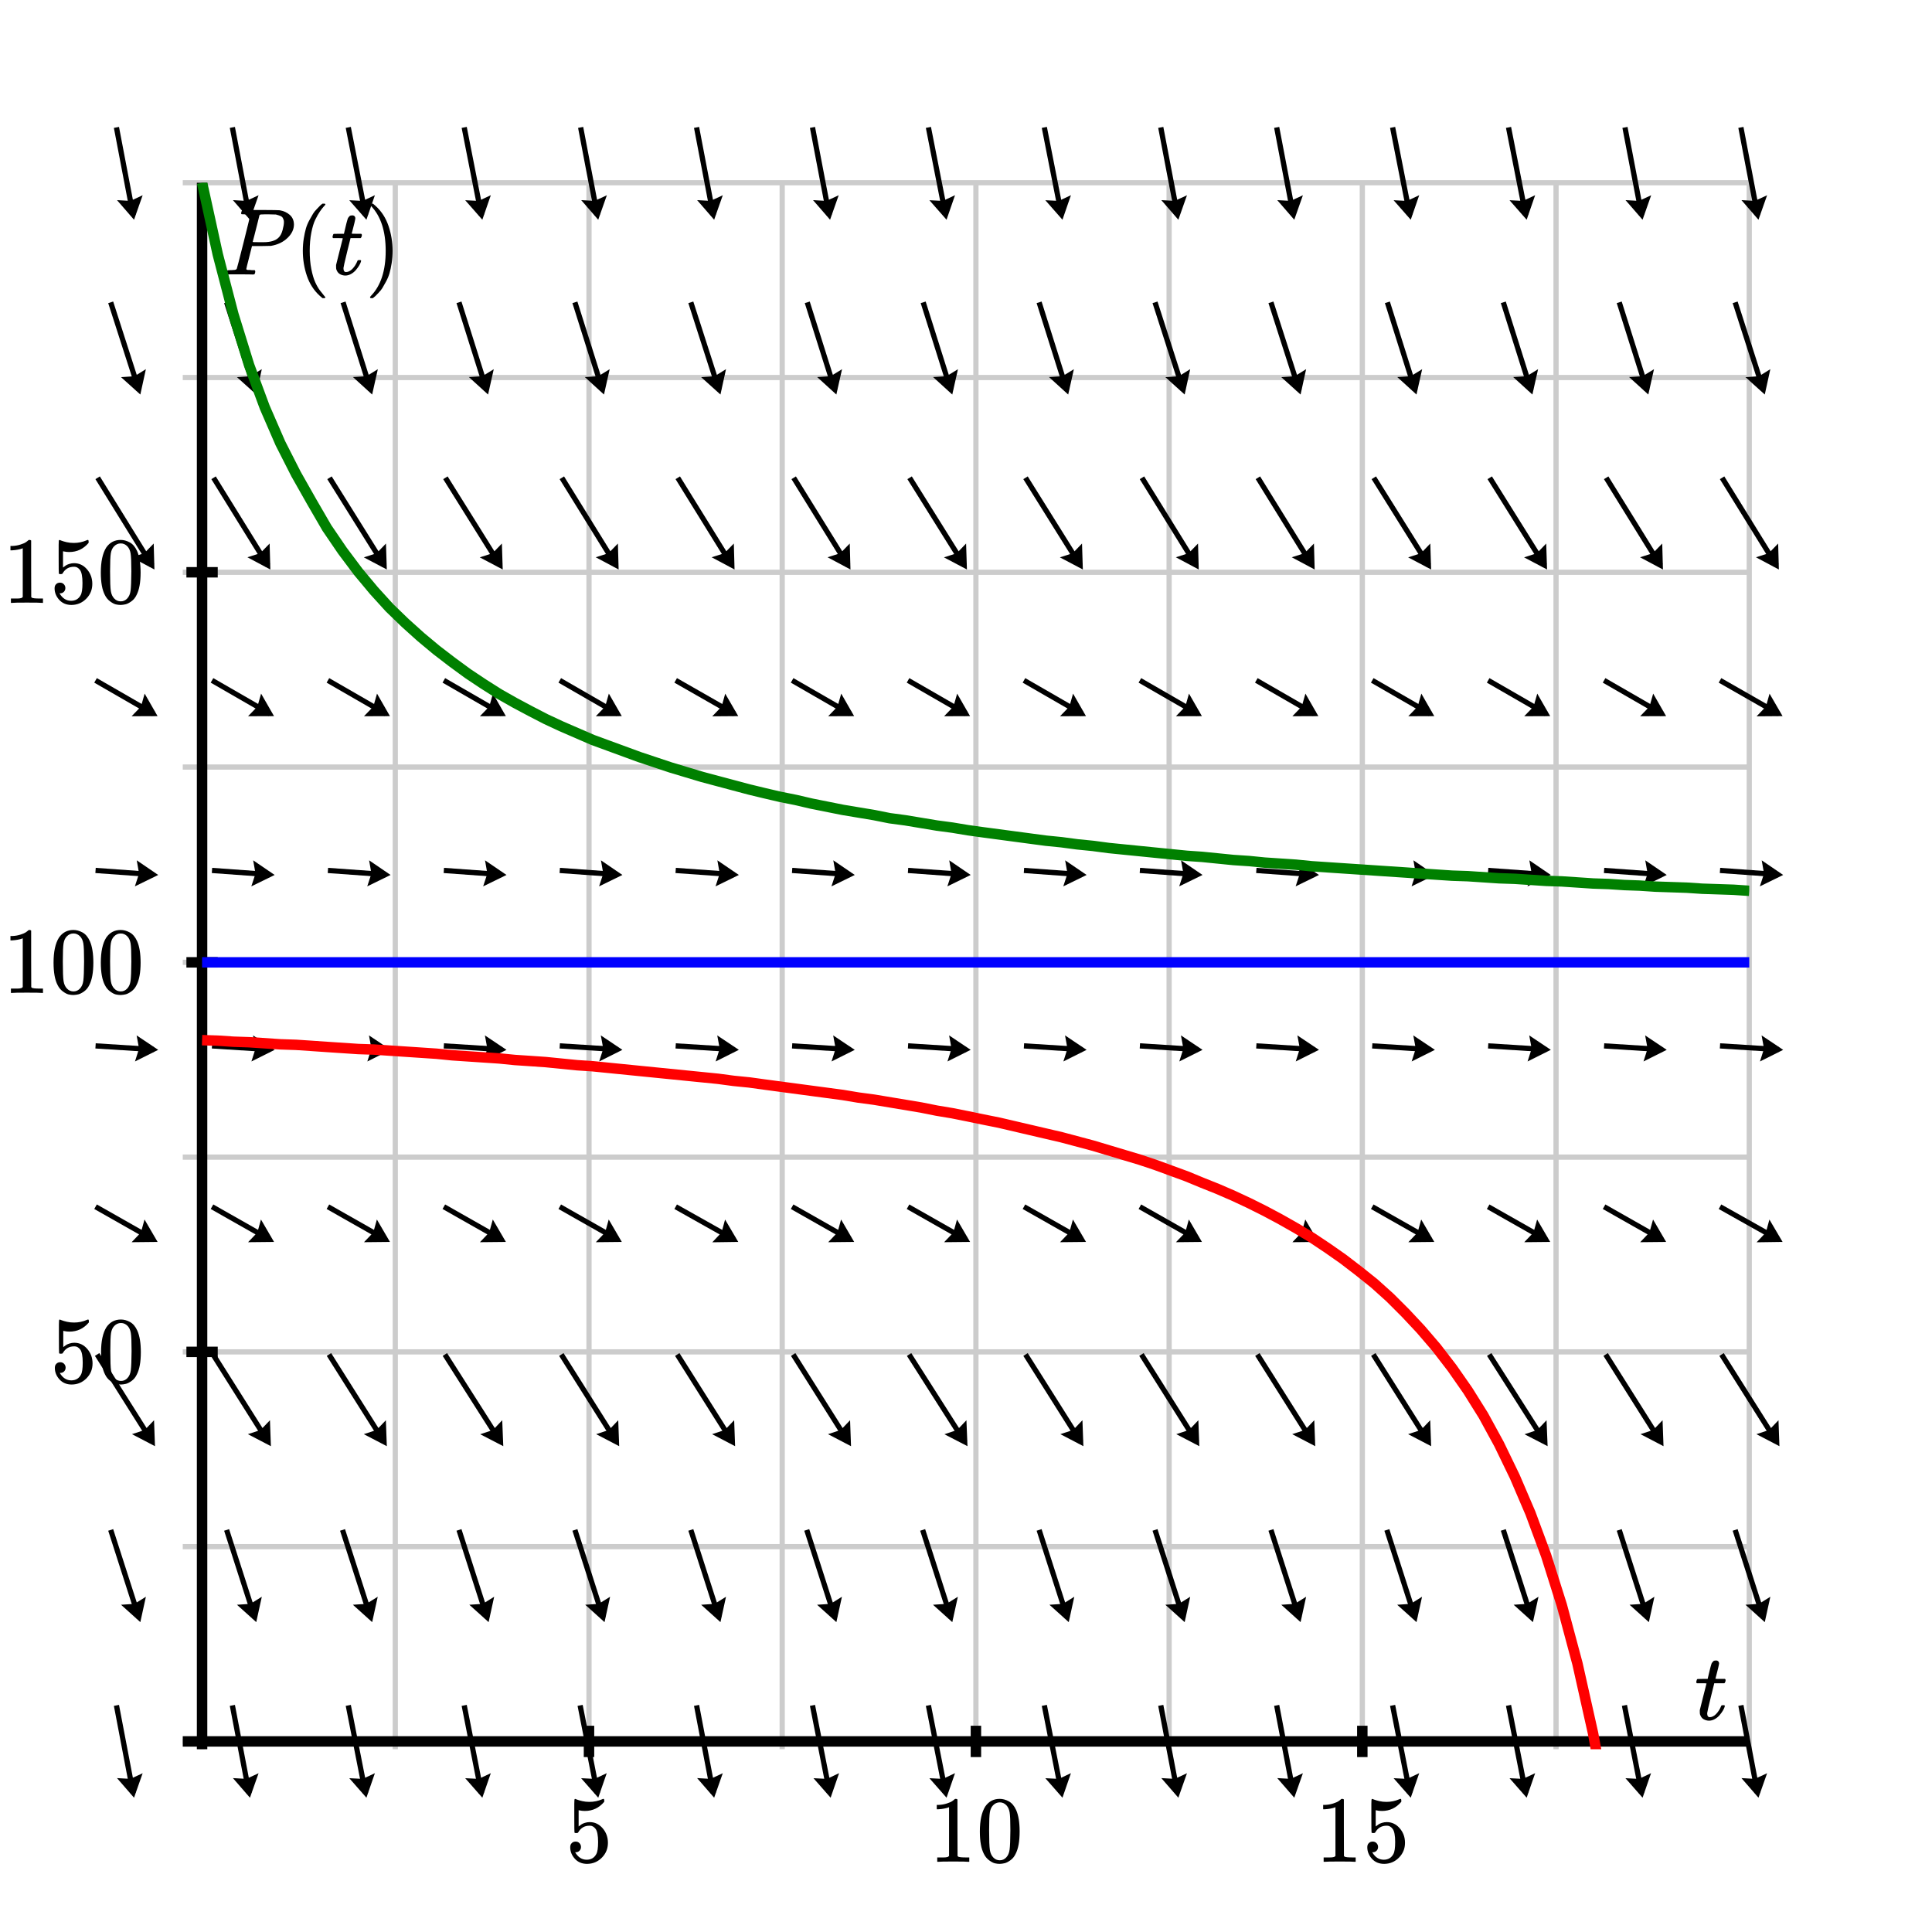 <svg xmlns="http://www.w3.org/2000/svg" id="diagram" width="370" height="370">
  <defs>
    <clipPath id="clipPath-0">
      <rect x="35.0" y="35.0" width="300.0" height="300.0"/>
    </clipPath>
    <clipPath id="clipPath-1">
      <rect x="35.0" y="35.0" width="300.0" height="300.0"/>
    </clipPath>
    <marker id="arrow-head-end-1_5_30_75-black" markerWidth="4.3" markerHeight="5.0" markerUnits="userSpaceOnUse" orient="auto-start-reverse" refX="3.4" refY="2.5">
      <path d="M 4.3 2.5L 0.0 5.0L 0.5 3.0L 0.5 2.0L 0.0 0.0Z" fill="black" stroke="none"/>
    </marker>
    <marker id="arrow-head-end-1_5_30_75-black-outline" markerWidth="8.3" markerHeight="9.0" markerUnits="userSpaceOnUse" orient="auto-start-reverse" refX="5.4" refY="4.5">
      <path d="M 7.3 6.2 L 3.0 8.7 A 2 2 0 0 1 0.0 7.0 L 0.0 2.0 A 2 2 0 0 1 3.0 0.3 L 7.3 2.8 A 2 2 0 0 1 7.3 6.2 Z" fill="white" stroke="none"/>
    </marker>
  </defs>
  <g id="grid-axes">
    <g id="grid" stroke="#ccc" stroke-width="1">
      <line id="line-0" x1="38.7" y1="335.0" x2="38.7" y2="35.0"/>
      <line id="line-1" x1="75.7" y1="335.0" x2="75.7" y2="35.0"/>
      <line id="line-2" x1="112.8" y1="335.0" x2="112.8" y2="35.0"/>
      <line id="line-3" x1="149.8" y1="335.0" x2="149.8" y2="35.0"/>
      <line id="line-4" x1="186.9" y1="335.0" x2="186.9" y2="35.0"/>
      <line id="line-5" x1="223.9" y1="335.0" x2="223.9" y2="35.0"/>
      <line id="line-6" x1="260.9" y1="335.0" x2="260.9" y2="35.0"/>
      <line id="line-7" x1="298.0" y1="335.0" x2="298.0" y2="35.0"/>
      <line id="line-8" x1="335.0" y1="335.0" x2="335.0" y2="35.0"/>
      <line id="line-9" x1="35.0" y1="333.5" x2="335.0" y2="333.5"/>
      <line id="line-10" x1="35.0" y1="296.2" x2="335.0" y2="296.2"/>
      <line id="line-11" x1="35.0" y1="258.9" x2="335.0" y2="258.9"/>
      <line id="line-12" x1="35.0" y1="221.6" x2="335.0" y2="221.6"/>
      <line id="line-13" x1="35.0" y1="184.3" x2="335.0" y2="184.3"/>
      <line id="line-14" x1="35.0" y1="146.9" x2="335.0" y2="146.9"/>
      <line id="line-15" x1="35.0" y1="109.6" x2="335.0" y2="109.6"/>
      <line id="line-16" x1="35.0" y1="72.3" x2="335.0" y2="72.3"/>
      <line id="line-17" x1="35.0" y1="35.0" x2="335.0" y2="35.0"/>
    </g>
    <g id="axes" stroke="black" stroke-width="2">
      <line id="line-18" x1="35.0" y1="333.5" x2="335.0" y2="333.5" stroke="black" stroke-width="2"/>
      <line id="line-19" x1="38.7" y1="335.0" x2="38.7" y2="35.0" stroke="black" stroke-width="2"/>
      <g id="g-0">
        <line id="line-20" x1="112.8" y1="336.5" x2="112.8" y2="330.5"/>
        <line id="line-21" x1="186.9" y1="336.5" x2="186.9" y2="330.5"/>
        <line id="line-22" x1="260.9" y1="336.5" x2="260.9" y2="330.5"/>
      </g>
      <g id="g-1">
        <line id="line-23" x1="35.7" y1="258.9" x2="41.7" y2="258.9"/>
        <line id="line-24" x1="35.7" y1="184.3" x2="41.7" y2="184.3"/>
        <line id="line-25" x1="35.7" y1="109.6" x2="41.7" y2="109.6"/>
      </g>
    </g>
    <g id="label-0" transform="translate(112.8,344.5) translate(-4.5,-0.0)">
      <g id="g-3">
        <svg xmlns:xlink="http://www.w3.org/1999/xlink" style="vertical-align: -0.400px" width="9.048px" height="12.456px" role="img" focusable="false" viewBox="0 -666 500 688" x="0.0" y="0.0">
          <defs>
            <path id="MJX-2-TEX-N-35" d="M164 157Q164 133 148 117T109 101H102Q148 22 224 22Q294 22 326 82Q345 115 345 210Q345 313 318 349Q292 382 260 382H254Q176 382 136 314Q132 307 129 306T114 304Q97 304 95 310Q93 314 93 485V614Q93 664 98 664Q100 666 102 666Q103 666 123 658T178 642T253 634Q324 634 389 662Q397 666 402 666Q410 666 410 648V635Q328 538 205 538Q174 538 149 544L139 546V374Q158 388 169 396T205 412T256 420Q337 420 393 355T449 201Q449 109 385 44T229 -22Q148 -22 99 32T50 154Q50 178 61 192T84 210T107 214Q132 214 148 197T164 157Z"/>
          </defs>
          <g stroke="currentColor" fill="currentColor" stroke-width="0" transform="scale(1,-1)">
            <g data-mml-node="math">
              <g data-mml-node="mtext" data-semantic-type="text" data-semantic-role="integer" data-semantic-font="normal" data-semantic-annotation="clearspeak:unit" data-semantic-id="0" data-semantic-speech="5">
                <use data-c="35" xlink:href="#MJX-2-TEX-N-35"/>
              </g>
            </g>
          </g>
        </svg>
      </g>
    </g>
    <g id="label-1" transform="translate(186.9,344.5) translate(-9.0,-0.0)">
      <g id="g-4">
        <svg xmlns:xlink="http://www.w3.org/1999/xlink" style="vertical-align: -0.400px" width="18.096px" height="12.456px" role="img" focusable="false" viewBox="0 -666 1000 688" x="0.0" y="0.0">
          <defs>
            <path id="MJX-3-TEX-N-31" d="M213 578L200 573Q186 568 160 563T102 556H83V602H102Q149 604 189 617T245 641T273 663Q275 666 285 666Q294 666 302 660V361L303 61Q310 54 315 52T339 48T401 46H427V0H416Q395 3 257 3Q121 3 100 0H88V46H114Q136 46 152 46T177 47T193 50T201 52T207 57T213 61V578Z"/>
            <path id="MJX-3-TEX-N-30" d="M96 585Q152 666 249 666Q297 666 345 640T423 548Q460 465 460 320Q460 165 417 83Q397 41 362 16T301 -15T250 -22Q224 -22 198 -16T137 16T82 83Q39 165 39 320Q39 494 96 585ZM321 597Q291 629 250 629Q208 629 178 597Q153 571 145 525T137 333Q137 175 145 125T181 46Q209 16 250 16Q290 16 318 46Q347 76 354 130T362 333Q362 478 354 524T321 597Z"/>
          </defs>
          <g stroke="currentColor" fill="currentColor" stroke-width="0" transform="scale(1,-1)">
            <g data-mml-node="math">
              <g data-mml-node="mtext" data-semantic-type="text" data-semantic-role="unknown" data-semantic-font="normal" data-semantic-annotation="clearspeak:unit" data-semantic-id="0" data-semantic-speech="10">
                <use data-c="31" xlink:href="#MJX-3-TEX-N-31"/>
                <use data-c="30" xlink:href="#MJX-3-TEX-N-30" transform="translate(500,0)"/>
              </g>
            </g>
          </g>
        </svg>
      </g>
    </g>
    <g id="label-2" transform="translate(260.9,344.5) translate(-9.0,-0.0)">
      <g id="g-5">
        <svg xmlns:xlink="http://www.w3.org/1999/xlink" style="vertical-align: -0.400px" width="18.096px" height="12.456px" role="img" focusable="false" viewBox="0 -666 1000 688" x="0.0" y="0.0">
          <defs>
            <path id="MJX-4-TEX-N-31" d="M213 578L200 573Q186 568 160 563T102 556H83V602H102Q149 604 189 617T245 641T273 663Q275 666 285 666Q294 666 302 660V361L303 61Q310 54 315 52T339 48T401 46H427V0H416Q395 3 257 3Q121 3 100 0H88V46H114Q136 46 152 46T177 47T193 50T201 52T207 57T213 61V578Z"/>
            <path id="MJX-4-TEX-N-35" d="M164 157Q164 133 148 117T109 101H102Q148 22 224 22Q294 22 326 82Q345 115 345 210Q345 313 318 349Q292 382 260 382H254Q176 382 136 314Q132 307 129 306T114 304Q97 304 95 310Q93 314 93 485V614Q93 664 98 664Q100 666 102 666Q103 666 123 658T178 642T253 634Q324 634 389 662Q397 666 402 666Q410 666 410 648V635Q328 538 205 538Q174 538 149 544L139 546V374Q158 388 169 396T205 412T256 420Q337 420 393 355T449 201Q449 109 385 44T229 -22Q148 -22 99 32T50 154Q50 178 61 192T84 210T107 214Q132 214 148 197T164 157Z"/>
          </defs>
          <g stroke="currentColor" fill="currentColor" stroke-width="0" transform="scale(1,-1)">
            <g data-mml-node="math">
              <g data-mml-node="mtext" data-semantic-type="text" data-semantic-role="unknown" data-semantic-font="normal" data-semantic-annotation="clearspeak:unit" data-semantic-id="0" data-semantic-speech="15">
                <use data-c="31" xlink:href="#MJX-4-TEX-N-31"/>
                <use data-c="35" xlink:href="#MJX-4-TEX-N-35" transform="translate(500,0)"/>
              </g>
            </g>
          </g>
        </svg>
      </g>
    </g>
    <g id="label-3" transform="translate(27.7,258.9) translate(-18.1,-6.2)">
      <g id="g-6">
        <svg xmlns:xlink="http://www.w3.org/1999/xlink" style="vertical-align: -0.400px" width="18.096px" height="12.456px" role="img" focusable="false" viewBox="0 -666 1000 688" x="0.0" y="0.0">
          <defs>
            <path id="MJX-5-TEX-N-35" d="M164 157Q164 133 148 117T109 101H102Q148 22 224 22Q294 22 326 82Q345 115 345 210Q345 313 318 349Q292 382 260 382H254Q176 382 136 314Q132 307 129 306T114 304Q97 304 95 310Q93 314 93 485V614Q93 664 98 664Q100 666 102 666Q103 666 123 658T178 642T253 634Q324 634 389 662Q397 666 402 666Q410 666 410 648V635Q328 538 205 538Q174 538 149 544L139 546V374Q158 388 169 396T205 412T256 420Q337 420 393 355T449 201Q449 109 385 44T229 -22Q148 -22 99 32T50 154Q50 178 61 192T84 210T107 214Q132 214 148 197T164 157Z"/>
            <path id="MJX-5-TEX-N-30" d="M96 585Q152 666 249 666Q297 666 345 640T423 548Q460 465 460 320Q460 165 417 83Q397 41 362 16T301 -15T250 -22Q224 -22 198 -16T137 16T82 83Q39 165 39 320Q39 494 96 585ZM321 597Q291 629 250 629Q208 629 178 597Q153 571 145 525T137 333Q137 175 145 125T181 46Q209 16 250 16Q290 16 318 46Q347 76 354 130T362 333Q362 478 354 524T321 597Z"/>
          </defs>
          <g stroke="currentColor" fill="currentColor" stroke-width="0" transform="scale(1,-1)">
            <g data-mml-node="math">
              <g data-mml-node="mtext" data-semantic-type="text" data-semantic-role="unknown" data-semantic-font="normal" data-semantic-annotation="clearspeak:unit" data-semantic-id="0" data-semantic-speech="50">
                <use data-c="35" xlink:href="#MJX-5-TEX-N-35"/>
                <use data-c="30" xlink:href="#MJX-5-TEX-N-30" transform="translate(500,0)"/>
              </g>
            </g>
          </g>
        </svg>
      </g>
    </g>
    <g id="label-4" transform="translate(27.7,184.3) translate(-27.2,-6.2)">
      <g id="g-7">
        <svg xmlns:xlink="http://www.w3.org/1999/xlink" style="vertical-align: -0.400px" width="27.152px" height="12.456px" role="img" focusable="false" viewBox="0 -666 1500 688" x="0.0" y="0.0">
          <defs>
            <path id="MJX-6-TEX-N-31" d="M213 578L200 573Q186 568 160 563T102 556H83V602H102Q149 604 189 617T245 641T273 663Q275 666 285 666Q294 666 302 660V361L303 61Q310 54 315 52T339 48T401 46H427V0H416Q395 3 257 3Q121 3 100 0H88V46H114Q136 46 152 46T177 47T193 50T201 52T207 57T213 61V578Z"/>
            <path id="MJX-6-TEX-N-30" d="M96 585Q152 666 249 666Q297 666 345 640T423 548Q460 465 460 320Q460 165 417 83Q397 41 362 16T301 -15T250 -22Q224 -22 198 -16T137 16T82 83Q39 165 39 320Q39 494 96 585ZM321 597Q291 629 250 629Q208 629 178 597Q153 571 145 525T137 333Q137 175 145 125T181 46Q209 16 250 16Q290 16 318 46Q347 76 354 130T362 333Q362 478 354 524T321 597Z"/>
          </defs>
          <g stroke="currentColor" fill="currentColor" stroke-width="0" transform="scale(1,-1)">
            <g data-mml-node="math">
              <g data-mml-node="mtext" data-semantic-type="text" data-semantic-role="unknown" data-semantic-font="normal" data-semantic-annotation="clearspeak:unit" data-semantic-id="0" data-semantic-speech="100">
                <use data-c="31" xlink:href="#MJX-6-TEX-N-31"/>
                <use data-c="30" xlink:href="#MJX-6-TEX-N-30" transform="translate(500,0)"/>
                <use data-c="30" xlink:href="#MJX-6-TEX-N-30" transform="translate(1000,0)"/>
              </g>
            </g>
          </g>
        </svg>
      </g>
    </g>
    <g id="label-5" transform="translate(27.7,109.6) translate(-27.2,-6.2)">
      <g id="g-8">
        <svg xmlns:xlink="http://www.w3.org/1999/xlink" style="vertical-align: -0.400px" width="27.152px" height="12.456px" role="img" focusable="false" viewBox="0 -666 1500 688" x="0.0" y="0.0">
          <defs>
            <path id="MJX-7-TEX-N-31" d="M213 578L200 573Q186 568 160 563T102 556H83V602H102Q149 604 189 617T245 641T273 663Q275 666 285 666Q294 666 302 660V361L303 61Q310 54 315 52T339 48T401 46H427V0H416Q395 3 257 3Q121 3 100 0H88V46H114Q136 46 152 46T177 47T193 50T201 52T207 57T213 61V578Z"/>
            <path id="MJX-7-TEX-N-35" d="M164 157Q164 133 148 117T109 101H102Q148 22 224 22Q294 22 326 82Q345 115 345 210Q345 313 318 349Q292 382 260 382H254Q176 382 136 314Q132 307 129 306T114 304Q97 304 95 310Q93 314 93 485V614Q93 664 98 664Q100 666 102 666Q103 666 123 658T178 642T253 634Q324 634 389 662Q397 666 402 666Q410 666 410 648V635Q328 538 205 538Q174 538 149 544L139 546V374Q158 388 169 396T205 412T256 420Q337 420 393 355T449 201Q449 109 385 44T229 -22Q148 -22 99 32T50 154Q50 178 61 192T84 210T107 214Q132 214 148 197T164 157Z"/>
            <path id="MJX-7-TEX-N-30" d="M96 585Q152 666 249 666Q297 666 345 640T423 548Q460 465 460 320Q460 165 417 83Q397 41 362 16T301 -15T250 -22Q224 -22 198 -16T137 16T82 83Q39 165 39 320Q39 494 96 585ZM321 597Q291 629 250 629Q208 629 178 597Q153 571 145 525T137 333Q137 175 145 125T181 46Q209 16 250 16Q290 16 318 46Q347 76 354 130T362 333Q362 478 354 524T321 597Z"/>
          </defs>
          <g stroke="currentColor" fill="currentColor" stroke-width="0" transform="scale(1,-1)">
            <g data-mml-node="math">
              <g data-mml-node="mtext" data-semantic-type="text" data-semantic-role="unknown" data-semantic-font="normal" data-semantic-annotation="clearspeak:unit" data-semantic-id="0" data-semantic-speech="150">
                <use data-c="31" xlink:href="#MJX-7-TEX-N-31"/>
                <use data-c="35" xlink:href="#MJX-7-TEX-N-35" transform="translate(500,0)"/>
                <use data-c="30" xlink:href="#MJX-7-TEX-N-30" transform="translate(1000,0)"/>
              </g>
            </g>
          </g>
        </svg>
      </g>
    </g>
    <g id="label-6" transform="translate(331.0,329.5) translate(-6.5,-11.5)">
      <g id="g-9">
        <svg xmlns:xlink="http://www.w3.org/1999/xlink" style="vertical-align: -0.200px" width="6.536px" height="11.528px" role="img" focusable="false" viewBox="0 -626 361 637" x="0.0" y="0.0">
          <defs>
            <path id="MJX-8-TEX-I-1D461" d="M26 385Q19 392 19 395Q19 399 22 411T27 425Q29 430 36 430T87 431H140L159 511Q162 522 166 540T173 566T179 586T187 603T197 615T211 624T229 626Q247 625 254 615T261 596Q261 589 252 549T232 470L222 433Q222 431 272 431H323Q330 424 330 420Q330 398 317 385H210L174 240Q135 80 135 68Q135 26 162 26Q197 26 230 60T283 144Q285 150 288 151T303 153H307Q322 153 322 145Q322 142 319 133Q314 117 301 95T267 48T216 6T155 -11Q125 -11 98 4T59 56Q57 64 57 83V101L92 241Q127 382 128 383Q128 385 77 385H26Z"/>
          </defs>
          <g stroke="currentColor" fill="currentColor" stroke-width="0" transform="scale(1,-1)">
            <g data-mml-node="math">
              <g data-mml-node="mi" data-semantic-type="identifier" data-semantic-role="latinletter" data-semantic-font="italic" data-semantic-annotation="clearspeak:simple" data-semantic-id="0" data-semantic-speech="t">
                <use data-c="1D461" xlink:href="#MJX-8-TEX-I-1D461"/>
              </g>
            </g>
          </g>
        </svg>
      </g>
    </g>
    <g id="label-7" transform="translate(42.7,39.0) translate(0.0,-0.0)">
      <g id="g-10">
        <svg xmlns:xlink="http://www.w3.org/1999/xlink" style="vertical-align: -4.528px" width="34.208px" height="18.096px" role="img" focusable="false" viewBox="0 -750 1890 1000" x="0.0" y="0.0">
          <defs>
            <path id="MJX-9-TEX-I-1D443" d="M287 628Q287 635 230 637Q206 637 199 638T192 648Q192 649 194 659Q200 679 203 681T397 683Q587 682 600 680Q664 669 707 631T751 530Q751 453 685 389Q616 321 507 303Q500 302 402 301H307L277 182Q247 66 247 59Q247 55 248 54T255 50T272 48T305 46H336Q342 37 342 35Q342 19 335 5Q330 0 319 0Q316 0 282 1T182 2Q120 2 87 2T51 1Q33 1 33 11Q33 13 36 25Q40 41 44 43T67 46Q94 46 127 49Q141 52 146 61Q149 65 218 339T287 628ZM645 554Q645 567 643 575T634 597T609 619T560 635Q553 636 480 637Q463 637 445 637T416 636T404 636Q391 635 386 627Q384 621 367 550T332 412T314 344Q314 342 395 342H407H430Q542 342 590 392Q617 419 631 471T645 554Z"/>
            <path id="MJX-9-TEX-N-2061" d=""/>
            <path id="MJX-9-TEX-N-28" d="M94 250Q94 319 104 381T127 488T164 576T202 643T244 695T277 729T302 750H315H319Q333 750 333 741Q333 738 316 720T275 667T226 581T184 443T167 250T184 58T225 -81T274 -167T316 -220T333 -241Q333 -250 318 -250H315H302L274 -226Q180 -141 137 -14T94 250Z"/>
            <path id="MJX-9-TEX-I-1D461" d="M26 385Q19 392 19 395Q19 399 22 411T27 425Q29 430 36 430T87 431H140L159 511Q162 522 166 540T173 566T179 586T187 603T197 615T211 624T229 626Q247 625 254 615T261 596Q261 589 252 549T232 470L222 433Q222 431 272 431H323Q330 424 330 420Q330 398 317 385H210L174 240Q135 80 135 68Q135 26 162 26Q197 26 230 60T283 144Q285 150 288 151T303 153H307Q322 153 322 145Q322 142 319 133Q314 117 301 95T267 48T216 6T155 -11Q125 -11 98 4T59 56Q57 64 57 83V101L92 241Q127 382 128 383Q128 385 77 385H26Z"/>
            <path id="MJX-9-TEX-N-29" d="M60 749L64 750Q69 750 74 750H86L114 726Q208 641 251 514T294 250Q294 182 284 119T261 12T224 -76T186 -143T145 -194T113 -227T90 -246Q87 -249 86 -250H74Q66 -250 63 -250T58 -247T55 -238Q56 -237 66 -225Q221 -64 221 250T66 725Q56 737 55 738Q55 746 60 749Z"/>
          </defs>
          <g stroke="currentColor" fill="currentColor" stroke-width="0" transform="scale(1,-1)">
            <g data-mml-node="math" data-semantic-type="appl" data-semantic-role="simple function" data-semantic-annotation="clearspeak:simple" data-semantic-id="6" data-semantic-children="0,4" data-semantic-content="5,0" data-semantic-speech="upper P left parenthesis t right parenthesis">
              <g data-mml-node="mi" data-semantic-type="identifier" data-semantic-role="simple function" data-semantic-font="italic" data-semantic-annotation="clearspeak:simple" data-semantic-id="0" data-semantic-parent="6" data-semantic-operator="appl" data-semantic-speech="upper P">
                <use data-c="1D443" xlink:href="#MJX-9-TEX-I-1D443"/>
              </g>
              <g data-mml-node="mo" data-semantic-type="punctuation" data-semantic-role="application" data-semantic-id="5" data-semantic-parent="6" data-semantic-added="true" data-semantic-operator="appl" data-semantic-speech="of" transform="translate(751,0)">
                <use data-c="2061" xlink:href="#MJX-9-TEX-N-2061"/>
              </g>
              <g data-mml-node="mrow" data-semantic-type="fenced" data-semantic-role="leftright" data-semantic-id="4" data-semantic-children="2" data-semantic-content="1,3" data-semantic-parent="6" data-semantic-speech="left parenthesis t right parenthesis" transform="translate(751,0)">
                <g data-mml-node="mo" data-semantic-type="fence" data-semantic-role="open" data-semantic-id="1" data-semantic-parent="4" data-semantic-operator="fenced" data-semantic-speech="left parenthesis">
                  <use data-c="28" xlink:href="#MJX-9-TEX-N-28"/>
                </g>
                <g data-mml-node="mi" data-semantic-type="identifier" data-semantic-role="latinletter" data-semantic-font="italic" data-semantic-annotation="clearspeak:simple" data-semantic-id="2" data-semantic-parent="4" data-semantic-speech="t" transform="translate(389,0)">
                  <use data-c="1D461" xlink:href="#MJX-9-TEX-I-1D461"/>
                </g>
                <g data-mml-node="mo" data-semantic-type="fence" data-semantic-role="close" data-semantic-id="3" data-semantic-parent="4" data-semantic-operator="fenced" data-semantic-speech="right parenthesis" transform="translate(750,0)">
                  <use data-c="29" xlink:href="#MJX-9-TEX-N-29"/>
                </g>
              </g>
            </g>
          </g>
        </svg>
      </g>
    </g>
  </g>
  <g id="g-2">
    <line id="line-26" x1="22.3" y1="326.6" x2="25.5" y2="343.4" stroke="black" stroke-width="1" fill="none" marker-end="url(#arrow-head-end-1_5_30_75-black)"/>
    <line id="line-27" x1="21.2" y1="293.0" x2="26.6" y2="309.8" stroke="black" stroke-width="1" fill="none" marker-end="url(#arrow-head-end-1_5_30_75-black)"/>
    <line id="line-28" x1="18.6" y1="259.4" x2="29.2" y2="276.2" stroke="black" stroke-width="1" fill="none" marker-end="url(#arrow-head-end-1_5_30_75-black)"/>
    <line id="line-29" x1="18.3" y1="231.1" x2="29.4" y2="237.4" stroke="black" stroke-width="1" fill="none" marker-end="url(#arrow-head-end-1_5_30_75-black)"/>
    <line id="line-30" x1="18.3" y1="200.3" x2="29.4" y2="201.0" stroke="black" stroke-width="1" fill="none" marker-end="url(#arrow-head-end-1_5_30_75-black)"/>
    <line id="line-31" x1="18.3" y1="166.7" x2="29.4" y2="167.5" stroke="black" stroke-width="1" fill="none" marker-end="url(#arrow-head-end-1_5_30_75-black)"/>
    <line id="line-32" x1="18.3" y1="130.3" x2="29.4" y2="136.7" stroke="black" stroke-width="1" fill="none" marker-end="url(#arrow-head-end-1_5_30_75-black)"/>
    <line id="line-33" x1="18.7" y1="91.5" x2="29.1" y2="108.3" stroke="black" stroke-width="1" fill="none" marker-end="url(#arrow-head-end-1_5_30_75-black)"/>
    <line id="line-34" x1="21.2" y1="57.9" x2="26.6" y2="74.7" stroke="black" stroke-width="1" fill="none" marker-end="url(#arrow-head-end-1_5_30_75-black)"/>
    <line id="line-35" x1="22.3" y1="24.4" x2="25.5" y2="41.2" stroke="black" stroke-width="1" fill="none" marker-end="url(#arrow-head-end-1_5_30_75-black)"/>
    <line id="line-36" x1="44.5" y1="326.6" x2="47.7" y2="343.4" stroke="black" stroke-width="1" fill="none" marker-end="url(#arrow-head-end-1_5_30_75-black)"/>
    <line id="line-37" x1="43.4" y1="293.0" x2="48.8" y2="309.8" stroke="black" stroke-width="1" fill="none" marker-end="url(#arrow-head-end-1_5_30_75-black)"/>
    <line id="line-38" x1="40.8" y1="259.4" x2="51.4" y2="276.2" stroke="black" stroke-width="1" fill="none" marker-end="url(#arrow-head-end-1_5_30_75-black)"/>
    <line id="line-39" x1="40.6" y1="231.1" x2="51.7" y2="237.4" stroke="black" stroke-width="1" fill="none" marker-end="url(#arrow-head-end-1_5_30_75-black)"/>
    <line id="line-40" x1="40.6" y1="200.3" x2="51.7" y2="201.0" stroke="black" stroke-width="1" fill="none" marker-end="url(#arrow-head-end-1_5_30_75-black)"/>
    <line id="line-41" x1="40.6" y1="166.7" x2="51.7" y2="167.5" stroke="black" stroke-width="1" fill="none" marker-end="url(#arrow-head-end-1_5_30_75-black)"/>
    <line id="line-42" x1="40.6" y1="130.3" x2="51.7" y2="136.7" stroke="black" stroke-width="1" fill="none" marker-end="url(#arrow-head-end-1_5_30_75-black)"/>
    <line id="line-43" x1="40.9" y1="91.5" x2="51.3" y2="108.3" stroke="black" stroke-width="1" fill="none" marker-end="url(#arrow-head-end-1_5_30_75-black)"/>
    <line id="line-44" x1="43.4" y1="57.9" x2="48.8" y2="74.7" stroke="black" stroke-width="1" fill="none" marker-end="url(#arrow-head-end-1_5_30_75-black)"/>
    <line id="line-45" x1="44.5" y1="24.4" x2="47.7" y2="41.2" stroke="black" stroke-width="1" fill="none" marker-end="url(#arrow-head-end-1_5_30_75-black)"/>
    <line id="line-46" x1="66.7" y1="326.6" x2="70.0" y2="343.4" stroke="black" stroke-width="1" fill="none" marker-end="url(#arrow-head-end-1_5_30_75-black)"/>
    <line id="line-47" x1="65.6" y1="293.0" x2="71.0" y2="309.8" stroke="black" stroke-width="1" fill="none" marker-end="url(#arrow-head-end-1_5_30_75-black)"/>
    <line id="line-48" x1="63.0" y1="259.4" x2="73.6" y2="276.2" stroke="black" stroke-width="1" fill="none" marker-end="url(#arrow-head-end-1_5_30_75-black)"/>
    <line id="line-49" x1="62.8" y1="231.1" x2="73.9" y2="237.4" stroke="black" stroke-width="1" fill="none" marker-end="url(#arrow-head-end-1_5_30_75-black)"/>
    <line id="line-50" x1="62.8" y1="200.3" x2="73.9" y2="201.0" stroke="black" stroke-width="1" fill="none" marker-end="url(#arrow-head-end-1_5_30_75-black)"/>
    <line id="line-51" x1="62.8" y1="166.7" x2="73.9" y2="167.5" stroke="black" stroke-width="1" fill="none" marker-end="url(#arrow-head-end-1_5_30_75-black)"/>
    <line id="line-52" x1="62.8" y1="130.3" x2="73.9" y2="136.7" stroke="black" stroke-width="1" fill="none" marker-end="url(#arrow-head-end-1_5_30_75-black)"/>
    <line id="line-53" x1="63.1" y1="91.5" x2="73.6" y2="108.3" stroke="black" stroke-width="1" fill="none" marker-end="url(#arrow-head-end-1_5_30_75-black)"/>
    <line id="line-54" x1="65.7" y1="57.9" x2="71.0" y2="74.7" stroke="black" stroke-width="1" fill="none" marker-end="url(#arrow-head-end-1_5_30_75-black)"/>
    <line id="line-55" x1="66.7" y1="24.4" x2="70.0" y2="41.2" stroke="black" stroke-width="1" fill="none" marker-end="url(#arrow-head-end-1_5_30_75-black)"/>
    <line id="line-56" x1="88.9" y1="326.6" x2="92.2" y2="343.4" stroke="black" stroke-width="1" fill="none" marker-end="url(#arrow-head-end-1_5_30_75-black)"/>
    <line id="line-57" x1="87.9" y1="293.0" x2="93.3" y2="309.8" stroke="black" stroke-width="1" fill="none" marker-end="url(#arrow-head-end-1_5_30_75-black)"/>
    <line id="line-58" x1="85.2" y1="259.4" x2="95.9" y2="276.2" stroke="black" stroke-width="1" fill="none" marker-end="url(#arrow-head-end-1_5_30_75-black)"/>
    <line id="line-59" x1="85.0" y1="231.1" x2="96.1" y2="237.4" stroke="black" stroke-width="1" fill="none" marker-end="url(#arrow-head-end-1_5_30_75-black)"/>
    <line id="line-60" x1="85.0" y1="200.3" x2="96.1" y2="201.0" stroke="black" stroke-width="1" fill="none" marker-end="url(#arrow-head-end-1_5_30_75-black)"/>
    <line id="line-61" x1="85.0" y1="166.7" x2="96.1" y2="167.5" stroke="black" stroke-width="1" fill="none" marker-end="url(#arrow-head-end-1_5_30_75-black)"/>
    <line id="line-62" x1="85.0" y1="130.3" x2="96.1" y2="136.7" stroke="black" stroke-width="1" fill="none" marker-end="url(#arrow-head-end-1_5_30_75-black)"/>
    <line id="line-63" x1="85.3" y1="91.5" x2="95.8" y2="108.3" stroke="black" stroke-width="1" fill="none" marker-end="url(#arrow-head-end-1_5_30_75-black)"/>
    <line id="line-64" x1="87.9" y1="57.9" x2="93.2" y2="74.7" stroke="black" stroke-width="1" fill="none" marker-end="url(#arrow-head-end-1_5_30_75-black)"/>
    <line id="line-65" x1="88.9" y1="24.4" x2="92.2" y2="41.2" stroke="black" stroke-width="1" fill="none" marker-end="url(#arrow-head-end-1_5_30_75-black)"/>
    <line id="line-66" x1="111.1" y1="326.6" x2="114.4" y2="343.4" stroke="black" stroke-width="1" fill="none" marker-end="url(#arrow-head-end-1_5_30_75-black)"/>
    <line id="line-67" x1="110.1" y1="293.0" x2="115.5" y2="309.8" stroke="black" stroke-width="1" fill="none" marker-end="url(#arrow-head-end-1_5_30_75-black)"/>
    <line id="line-68" x1="107.5" y1="259.4" x2="118.1" y2="276.2" stroke="black" stroke-width="1" fill="none" marker-end="url(#arrow-head-end-1_5_30_75-black)"/>
    <line id="line-69" x1="107.2" y1="231.1" x2="118.3" y2="237.4" stroke="black" stroke-width="1" fill="none" marker-end="url(#arrow-head-end-1_5_30_75-black)"/>
    <line id="line-70" x1="107.2" y1="200.3" x2="118.3" y2="201.0" stroke="black" stroke-width="1" fill="none" marker-end="url(#arrow-head-end-1_5_30_75-black)"/>
    <line id="line-71" x1="107.2" y1="166.7" x2="118.3" y2="167.5" stroke="black" stroke-width="1" fill="none" marker-end="url(#arrow-head-end-1_5_30_75-black)"/>
    <line id="line-72" x1="107.2" y1="130.3" x2="118.3" y2="136.7" stroke="black" stroke-width="1" fill="none" marker-end="url(#arrow-head-end-1_5_30_75-black)"/>
    <line id="line-73" x1="107.6" y1="91.5" x2="118.0" y2="108.3" stroke="black" stroke-width="1" fill="none" marker-end="url(#arrow-head-end-1_5_30_75-black)"/>
    <line id="line-74" x1="110.1" y1="57.9" x2="115.4" y2="74.7" stroke="black" stroke-width="1" fill="none" marker-end="url(#arrow-head-end-1_5_30_75-black)"/>
    <line id="line-75" x1="111.2" y1="24.4" x2="114.4" y2="41.2" stroke="black" stroke-width="1" fill="none" marker-end="url(#arrow-head-end-1_5_30_75-black)"/>
    <line id="line-76" x1="133.4" y1="326.6" x2="136.6" y2="343.4" stroke="black" stroke-width="1" fill="none" marker-end="url(#arrow-head-end-1_5_30_75-black)"/>
    <line id="line-77" x1="132.3" y1="293.0" x2="137.7" y2="309.8" stroke="black" stroke-width="1" fill="none" marker-end="url(#arrow-head-end-1_5_30_75-black)"/>
    <line id="line-78" x1="129.7" y1="259.4" x2="140.3" y2="276.2" stroke="black" stroke-width="1" fill="none" marker-end="url(#arrow-head-end-1_5_30_75-black)"/>
    <line id="line-79" x1="129.4" y1="231.1" x2="140.6" y2="237.4" stroke="black" stroke-width="1" fill="none" marker-end="url(#arrow-head-end-1_5_30_75-black)"/>
    <line id="line-80" x1="129.4" y1="200.3" x2="140.6" y2="201.0" stroke="black" stroke-width="1" fill="none" marker-end="url(#arrow-head-end-1_5_30_75-black)"/>
    <line id="line-81" x1="129.4" y1="166.7" x2="140.6" y2="167.5" stroke="black" stroke-width="1" fill="none" marker-end="url(#arrow-head-end-1_5_30_75-black)"/>
    <line id="line-82" x1="129.4" y1="130.3" x2="140.6" y2="136.7" stroke="black" stroke-width="1" fill="none" marker-end="url(#arrow-head-end-1_5_30_75-black)"/>
    <line id="line-83" x1="129.8" y1="91.5" x2="140.2" y2="108.3" stroke="black" stroke-width="1" fill="none" marker-end="url(#arrow-head-end-1_5_30_75-black)"/>
    <line id="line-84" x1="132.3" y1="57.9" x2="137.7" y2="74.7" stroke="black" stroke-width="1" fill="none" marker-end="url(#arrow-head-end-1_5_30_75-black)"/>
    <line id="line-85" x1="133.4" y1="24.4" x2="136.6" y2="41.2" stroke="black" stroke-width="1" fill="none" marker-end="url(#arrow-head-end-1_5_30_75-black)"/>
    <line id="line-86" x1="155.6" y1="326.6" x2="158.9" y2="343.4" stroke="black" stroke-width="1" fill="none" marker-end="url(#arrow-head-end-1_5_30_75-black)"/>
    <line id="line-87" x1="154.5" y1="293.0" x2="159.9" y2="309.8" stroke="black" stroke-width="1" fill="none" marker-end="url(#arrow-head-end-1_5_30_75-black)"/>
    <line id="line-88" x1="151.9" y1="259.4" x2="162.5" y2="276.2" stroke="black" stroke-width="1" fill="none" marker-end="url(#arrow-head-end-1_5_30_75-black)"/>
    <line id="line-89" x1="151.7" y1="231.1" x2="162.8" y2="237.4" stroke="black" stroke-width="1" fill="none" marker-end="url(#arrow-head-end-1_5_30_75-black)"/>
    <line id="line-90" x1="151.7" y1="200.3" x2="162.8" y2="201.0" stroke="black" stroke-width="1" fill="none" marker-end="url(#arrow-head-end-1_5_30_75-black)"/>
    <line id="line-91" x1="151.7" y1="166.7" x2="162.8" y2="167.5" stroke="black" stroke-width="1" fill="none" marker-end="url(#arrow-head-end-1_5_30_75-black)"/>
    <line id="line-92" x1="151.7" y1="130.3" x2="162.8" y2="136.7" stroke="black" stroke-width="1" fill="none" marker-end="url(#arrow-head-end-1_5_30_75-black)"/>
    <line id="line-93" x1="152.0" y1="91.5" x2="162.4" y2="108.3" stroke="black" stroke-width="1" fill="none" marker-end="url(#arrow-head-end-1_5_30_75-black)"/>
    <line id="line-94" x1="154.6" y1="57.9" x2="159.9" y2="74.7" stroke="black" stroke-width="1" fill="none" marker-end="url(#arrow-head-end-1_5_30_75-black)"/>
    <line id="line-95" x1="155.6" y1="24.4" x2="158.8" y2="41.2" stroke="black" stroke-width="1" fill="none" marker-end="url(#arrow-head-end-1_5_30_75-black)"/>
    <line id="line-96" x1="177.8" y1="326.6" x2="181.1" y2="343.4" stroke="black" stroke-width="1" fill="none" marker-end="url(#arrow-head-end-1_5_30_75-black)"/>
    <line id="line-97" x1="176.7" y1="293.0" x2="182.1" y2="309.8" stroke="black" stroke-width="1" fill="none" marker-end="url(#arrow-head-end-1_5_30_75-black)"/>
    <line id="line-98" x1="174.1" y1="259.4" x2="184.8" y2="276.2" stroke="black" stroke-width="1" fill="none" marker-end="url(#arrow-head-end-1_5_30_75-black)"/>
    <line id="line-99" x1="173.9" y1="231.1" x2="185.0" y2="237.4" stroke="black" stroke-width="1" fill="none" marker-end="url(#arrow-head-end-1_5_30_75-black)"/>
    <line id="line-100" x1="173.9" y1="200.3" x2="185.0" y2="201.0" stroke="black" stroke-width="1" fill="none" marker-end="url(#arrow-head-end-1_5_30_75-black)"/>
    <line id="line-101" x1="173.9" y1="166.7" x2="185.0" y2="167.5" stroke="black" stroke-width="1" fill="none" marker-end="url(#arrow-head-end-1_5_30_75-black)"/>
    <line id="line-102" x1="173.9" y1="130.3" x2="185.0" y2="136.7" stroke="black" stroke-width="1" fill="none" marker-end="url(#arrow-head-end-1_5_30_75-black)"/>
    <line id="line-103" x1="174.2" y1="91.5" x2="184.7" y2="108.3" stroke="black" stroke-width="1" fill="none" marker-end="url(#arrow-head-end-1_5_30_75-black)"/>
    <line id="line-104" x1="176.8" y1="57.9" x2="182.1" y2="74.7" stroke="black" stroke-width="1" fill="none" marker-end="url(#arrow-head-end-1_5_30_75-black)"/>
    <line id="line-105" x1="177.8" y1="24.4" x2="181.1" y2="41.2" stroke="black" stroke-width="1" fill="none" marker-end="url(#arrow-head-end-1_5_30_75-black)"/>
    <line id="line-106" x1="200.0" y1="326.6" x2="203.3" y2="343.4" stroke="black" stroke-width="1" fill="none" marker-end="url(#arrow-head-end-1_5_30_75-black)"/>
    <line id="line-107" x1="199.0" y1="293.0" x2="204.4" y2="309.8" stroke="black" stroke-width="1" fill="none" marker-end="url(#arrow-head-end-1_5_30_75-black)"/>
    <line id="line-108" x1="196.4" y1="259.4" x2="207.0" y2="276.2" stroke="black" stroke-width="1" fill="none" marker-end="url(#arrow-head-end-1_5_30_75-black)"/>
    <line id="line-109" x1="196.1" y1="231.1" x2="207.2" y2="237.4" stroke="black" stroke-width="1" fill="none" marker-end="url(#arrow-head-end-1_5_30_75-black)"/>
    <line id="line-110" x1="196.1" y1="200.3" x2="207.2" y2="201.0" stroke="black" stroke-width="1" fill="none" marker-end="url(#arrow-head-end-1_5_30_75-black)"/>
    <line id="line-111" x1="196.1" y1="166.7" x2="207.2" y2="167.5" stroke="black" stroke-width="1" fill="none" marker-end="url(#arrow-head-end-1_5_30_75-black)"/>
    <line id="line-112" x1="196.1" y1="130.3" x2="207.2" y2="136.7" stroke="black" stroke-width="1" fill="none" marker-end="url(#arrow-head-end-1_5_30_75-black)"/>
    <line id="line-113" x1="196.4" y1="91.5" x2="206.9" y2="108.3" stroke="black" stroke-width="1" fill="none" marker-end="url(#arrow-head-end-1_5_30_75-black)"/>
    <line id="line-114" x1="199.0" y1="57.9" x2="204.3" y2="74.7" stroke="black" stroke-width="1" fill="none" marker-end="url(#arrow-head-end-1_5_30_75-black)"/>
    <line id="line-115" x1="200.0" y1="24.4" x2="203.3" y2="41.2" stroke="black" stroke-width="1" fill="none" marker-end="url(#arrow-head-end-1_5_30_75-black)"/>
    <line id="line-116" x1="222.3" y1="326.6" x2="225.5" y2="343.4" stroke="black" stroke-width="1" fill="none" marker-end="url(#arrow-head-end-1_5_30_75-black)"/>
    <line id="line-117" x1="221.2" y1="293.0" x2="226.6" y2="309.8" stroke="black" stroke-width="1" fill="none" marker-end="url(#arrow-head-end-1_5_30_75-black)"/>
    <line id="line-118" x1="218.6" y1="259.4" x2="229.2" y2="276.2" stroke="black" stroke-width="1" fill="none" marker-end="url(#arrow-head-end-1_5_30_75-black)"/>
    <line id="line-119" x1="218.3" y1="231.1" x2="229.4" y2="237.4" stroke="black" stroke-width="1" fill="none" marker-end="url(#arrow-head-end-1_5_30_75-black)"/>
    <line id="line-120" x1="218.3" y1="200.3" x2="229.4" y2="201.0" stroke="black" stroke-width="1" fill="none" marker-end="url(#arrow-head-end-1_5_30_75-black)"/>
    <line id="line-121" x1="218.3" y1="166.7" x2="229.4" y2="167.5" stroke="black" stroke-width="1" fill="none" marker-end="url(#arrow-head-end-1_5_30_75-black)"/>
    <line id="line-122" x1="218.3" y1="130.3" x2="229.4" y2="136.7" stroke="black" stroke-width="1" fill="none" marker-end="url(#arrow-head-end-1_5_30_75-black)"/>
    <line id="line-123" x1="218.7" y1="91.5" x2="229.1" y2="108.3" stroke="black" stroke-width="1" fill="none" marker-end="url(#arrow-head-end-1_5_30_75-black)"/>
    <line id="line-124" x1="221.2" y1="57.9" x2="226.6" y2="74.7" stroke="black" stroke-width="1" fill="none" marker-end="url(#arrow-head-end-1_5_30_75-black)"/>
    <line id="line-125" x1="222.3" y1="24.4" x2="225.5" y2="41.2" stroke="black" stroke-width="1" fill="none" marker-end="url(#arrow-head-end-1_5_30_75-black)"/>
    <line id="line-126" x1="244.5" y1="326.6" x2="247.7" y2="343.4" stroke="black" stroke-width="1" fill="none" marker-end="url(#arrow-head-end-1_5_30_75-black)"/>
    <line id="line-127" x1="243.4" y1="293.0" x2="248.8" y2="309.8" stroke="black" stroke-width="1" fill="none" marker-end="url(#arrow-head-end-1_5_30_75-black)"/>
    <line id="line-128" x1="240.8" y1="259.4" x2="251.4" y2="276.2" stroke="black" stroke-width="1" fill="none" marker-end="url(#arrow-head-end-1_5_30_75-black)"/>
    <line id="line-129" x1="240.6" y1="231.1" x2="251.7" y2="237.4" stroke="black" stroke-width="1" fill="none" marker-end="url(#arrow-head-end-1_5_30_75-black)"/>
    <line id="line-130" x1="240.6" y1="200.3" x2="251.7" y2="201.0" stroke="black" stroke-width="1" fill="none" marker-end="url(#arrow-head-end-1_5_30_75-black)"/>
    <line id="line-131" x1="240.6" y1="166.7" x2="251.7" y2="167.5" stroke="black" stroke-width="1" fill="none" marker-end="url(#arrow-head-end-1_5_30_75-black)"/>
    <line id="line-132" x1="240.6" y1="130.3" x2="251.7" y2="136.7" stroke="black" stroke-width="1" fill="none" marker-end="url(#arrow-head-end-1_5_30_75-black)"/>
    <line id="line-133" x1="240.9" y1="91.5" x2="251.3" y2="108.3" stroke="black" stroke-width="1" fill="none" marker-end="url(#arrow-head-end-1_5_30_75-black)"/>
    <line id="line-134" x1="243.4" y1="57.9" x2="248.8" y2="74.7" stroke="black" stroke-width="1" fill="none" marker-end="url(#arrow-head-end-1_5_30_75-black)"/>
    <line id="line-135" x1="244.5" y1="24.4" x2="247.7" y2="41.2" stroke="black" stroke-width="1" fill="none" marker-end="url(#arrow-head-end-1_5_30_75-black)"/>
    <line id="line-136" x1="266.7" y1="326.6" x2="270.0" y2="343.4" stroke="black" stroke-width="1" fill="none" marker-end="url(#arrow-head-end-1_5_30_75-black)"/>
    <line id="line-137" x1="265.6" y1="293.0" x2="271.0" y2="309.8" stroke="black" stroke-width="1" fill="none" marker-end="url(#arrow-head-end-1_5_30_75-black)"/>
    <line id="line-138" x1="263.0" y1="259.4" x2="273.6" y2="276.2" stroke="black" stroke-width="1" fill="none" marker-end="url(#arrow-head-end-1_5_30_75-black)"/>
    <line id="line-139" x1="262.8" y1="231.1" x2="273.9" y2="237.4" stroke="black" stroke-width="1" fill="none" marker-end="url(#arrow-head-end-1_5_30_75-black)"/>
    <line id="line-140" x1="262.8" y1="200.3" x2="273.9" y2="201.0" stroke="black" stroke-width="1" fill="none" marker-end="url(#arrow-head-end-1_5_30_75-black)"/>
    <line id="line-141" x1="262.8" y1="166.7" x2="273.9" y2="167.5" stroke="black" stroke-width="1" fill="none" marker-end="url(#arrow-head-end-1_5_30_75-black)"/>
    <line id="line-142" x1="262.8" y1="130.3" x2="273.9" y2="136.7" stroke="black" stroke-width="1" fill="none" marker-end="url(#arrow-head-end-1_5_30_75-black)"/>
    <line id="line-143" x1="263.1" y1="91.5" x2="273.6" y2="108.3" stroke="black" stroke-width="1" fill="none" marker-end="url(#arrow-head-end-1_5_30_75-black)"/>
    <line id="line-144" x1="265.7" y1="57.9" x2="271.0" y2="74.7" stroke="black" stroke-width="1" fill="none" marker-end="url(#arrow-head-end-1_5_30_75-black)"/>
    <line id="line-145" x1="266.7" y1="24.4" x2="270.0" y2="41.2" stroke="black" stroke-width="1" fill="none" marker-end="url(#arrow-head-end-1_5_30_75-black)"/>
    <line id="line-146" x1="288.9" y1="326.6" x2="292.2" y2="343.4" stroke="black" stroke-width="1" fill="none" marker-end="url(#arrow-head-end-1_5_30_75-black)"/>
    <line id="line-147" x1="287.9" y1="293.0" x2="293.3" y2="309.8" stroke="black" stroke-width="1" fill="none" marker-end="url(#arrow-head-end-1_5_30_75-black)"/>
    <line id="line-148" x1="285.2" y1="259.4" x2="295.9" y2="276.2" stroke="black" stroke-width="1" fill="none" marker-end="url(#arrow-head-end-1_5_30_75-black)"/>
    <line id="line-149" x1="285.0" y1="231.1" x2="296.1" y2="237.4" stroke="black" stroke-width="1" fill="none" marker-end="url(#arrow-head-end-1_5_30_75-black)"/>
    <line id="line-150" x1="285.0" y1="200.3" x2="296.1" y2="201.0" stroke="black" stroke-width="1" fill="none" marker-end="url(#arrow-head-end-1_5_30_75-black)"/>
    <line id="line-151" x1="285.0" y1="166.7" x2="296.1" y2="167.5" stroke="black" stroke-width="1" fill="none" marker-end="url(#arrow-head-end-1_5_30_75-black)"/>
    <line id="line-152" x1="285.0" y1="130.3" x2="296.1" y2="136.7" stroke="black" stroke-width="1" fill="none" marker-end="url(#arrow-head-end-1_5_30_75-black)"/>
    <line id="line-153" x1="285.3" y1="91.5" x2="295.8" y2="108.3" stroke="black" stroke-width="1" fill="none" marker-end="url(#arrow-head-end-1_5_30_75-black)"/>
    <line id="line-154" x1="287.9" y1="57.9" x2="293.2" y2="74.7" stroke="black" stroke-width="1" fill="none" marker-end="url(#arrow-head-end-1_5_30_75-black)"/>
    <line id="line-155" x1="288.9" y1="24.4" x2="292.2" y2="41.2" stroke="black" stroke-width="1" fill="none" marker-end="url(#arrow-head-end-1_5_30_75-black)"/>
    <line id="line-156" x1="311.1" y1="326.6" x2="314.4" y2="343.4" stroke="black" stroke-width="1" fill="none" marker-end="url(#arrow-head-end-1_5_30_75-black)"/>
    <line id="line-157" x1="310.1" y1="293.0" x2="315.5" y2="309.8" stroke="black" stroke-width="1" fill="none" marker-end="url(#arrow-head-end-1_5_30_75-black)"/>
    <line id="line-158" x1="307.5" y1="259.4" x2="318.1" y2="276.2" stroke="black" stroke-width="1" fill="none" marker-end="url(#arrow-head-end-1_5_30_75-black)"/>
    <line id="line-159" x1="307.2" y1="231.1" x2="318.3" y2="237.4" stroke="black" stroke-width="1" fill="none" marker-end="url(#arrow-head-end-1_5_30_75-black)"/>
    <line id="line-160" x1="307.2" y1="200.3" x2="318.3" y2="201.0" stroke="black" stroke-width="1" fill="none" marker-end="url(#arrow-head-end-1_5_30_75-black)"/>
    <line id="line-161" x1="307.2" y1="166.7" x2="318.3" y2="167.5" stroke="black" stroke-width="1" fill="none" marker-end="url(#arrow-head-end-1_5_30_75-black)"/>
    <line id="line-162" x1="307.2" y1="130.3" x2="318.3" y2="136.7" stroke="black" stroke-width="1" fill="none" marker-end="url(#arrow-head-end-1_5_30_75-black)"/>
    <line id="line-163" x1="307.6" y1="91.5" x2="318.0" y2="108.3" stroke="black" stroke-width="1" fill="none" marker-end="url(#arrow-head-end-1_5_30_75-black)"/>
    <line id="line-164" x1="310.1" y1="57.9" x2="315.4" y2="74.7" stroke="black" stroke-width="1" fill="none" marker-end="url(#arrow-head-end-1_5_30_75-black)"/>
    <line id="line-165" x1="311.2" y1="24.4" x2="314.4" y2="41.2" stroke="black" stroke-width="1" fill="none" marker-end="url(#arrow-head-end-1_5_30_75-black)"/>
    <line id="line-166" x1="333.4" y1="326.6" x2="336.6" y2="343.4" stroke="black" stroke-width="1" fill="none" marker-end="url(#arrow-head-end-1_5_30_75-black)"/>
    <line id="line-167" x1="332.3" y1="293.0" x2="337.7" y2="309.8" stroke="black" stroke-width="1" fill="none" marker-end="url(#arrow-head-end-1_5_30_75-black)"/>
    <line id="line-168" x1="329.7" y1="259.4" x2="340.3" y2="276.2" stroke="black" stroke-width="1" fill="none" marker-end="url(#arrow-head-end-1_5_30_75-black)"/>
    <line id="line-169" x1="329.4" y1="231.1" x2="340.6" y2="237.4" stroke="black" stroke-width="1" fill="none" marker-end="url(#arrow-head-end-1_5_30_75-black)"/>
    <line id="line-170" x1="329.4" y1="200.3" x2="340.6" y2="201.0" stroke="black" stroke-width="1" fill="none" marker-end="url(#arrow-head-end-1_5_30_75-black)"/>
    <line id="line-171" x1="329.4" y1="166.7" x2="340.6" y2="167.5" stroke="black" stroke-width="1" fill="none" marker-end="url(#arrow-head-end-1_5_30_75-black)"/>
    <line id="line-172" x1="329.4" y1="130.3" x2="340.6" y2="136.7" stroke="black" stroke-width="1" fill="none" marker-end="url(#arrow-head-end-1_5_30_75-black)"/>
    <line id="line-173" x1="329.8" y1="91.5" x2="340.2" y2="108.3" stroke="black" stroke-width="1" fill="none" marker-end="url(#arrow-head-end-1_5_30_75-black)"/>
    <line id="line-174" x1="332.3" y1="57.9" x2="337.7" y2="74.7" stroke="black" stroke-width="1" fill="none" marker-end="url(#arrow-head-end-1_5_30_75-black)"/>
    <line id="line-175" x1="333.4" y1="24.4" x2="336.6" y2="41.2" stroke="black" stroke-width="1" fill="none" marker-end="url(#arrow-head-end-1_5_30_75-black)"/>
  </g>
  <path id="path-0" d="M 38.7 35.0 L 41.7 48.7 L 44.7 60.2 L 47.7 69.9 L 50.7 78.0 L 53.7 84.9 L 56.7 90.8 L 59.7 96.1 L 62.6 101.1 L 65.6 105.5 L 68.6 109.5 L 71.6 113.1 L 74.6 116.4 L 77.6 119.3 L 80.6 122.0 L 83.6 124.5 L 86.6 126.8 L 89.6 129.0 L 92.6 131.0 L 95.6 132.9 L 98.6 134.6 L 101.6 136.2 L 104.5 137.7 L 107.5 139.1 L 110.5 140.4 L 113.5 141.7 L 116.5 142.8 L 119.5 143.9 L 122.5 145.0 L 125.5 146.0 L 128.5 147.0 L 131.5 147.9 L 134.5 148.8 L 137.5 149.6 L 140.5 150.4 L 143.5 151.2 L 146.4 151.9 L 149.4 152.6 L 152.4 153.2 L 155.4 153.9 L 158.4 154.5 L 161.4 155.1 L 164.4 155.6 L 167.4 156.1 L 170.4 156.7 L 173.4 157.1 L 176.4 157.6 L 179.4 158.1 L 182.4 158.5 L 185.4 159.0 L 188.3 159.4 L 191.3 159.8 L 194.3 160.2 L 197.3 160.6 L 200.3 161.0 L 203.3 161.3 L 206.3 161.7 L 209.3 162.0 L 212.3 162.4 L 215.3 162.7 L 218.3 163.0 L 221.3 163.3 L 224.3 163.6 L 227.3 163.9 L 230.2 164.1 L 233.2 164.4 L 236.2 164.7 L 239.2 164.9 L 242.2 165.2 L 245.2 165.4 L 248.2 165.6 L 251.2 165.9 L 254.2 166.1 L 257.2 166.3 L 260.2 166.5 L 263.2 166.7 L 266.2 166.9 L 269.2 167.1 L 272.1 167.3 L 275.1 167.5 L 278.1 167.7 L 281.1 167.8 L 284.1 168.0 L 287.1 168.2 L 290.1 168.3 L 293.1 168.5 L 296.1 168.7 L 299.1 168.8 L 302.1 169.0 L 305.1 169.2 L 308.1 169.3 L 311.1 169.5 L 314.0 169.6 L 317.0 169.8 L 320.0 169.9 L 323.0 170.0 L 326.0 170.2 L 329.0 170.3 L 332.0 170.4 L 335.0 170.6" stroke="green" stroke-width="2" fill="none" clip-path="url(#clipPath-1)"/>
  <path id="path-1" d="M 38.7 184.3 L 41.7 184.3 L 44.7 184.3 L 47.7 184.3 L 50.7 184.3 L 53.7 184.3 L 56.7 184.3 L 59.7 184.3 L 62.6 184.3 L 65.6 184.3 L 68.6 184.3 L 71.6 184.3 L 74.6 184.3 L 77.6 184.3 L 80.6 184.3 L 83.6 184.3 L 86.6 184.3 L 89.6 184.3 L 92.6 184.3 L 95.6 184.3 L 98.6 184.3 L 101.6 184.3 L 104.5 184.3 L 107.5 184.3 L 110.5 184.3 L 113.5 184.3 L 116.5 184.3 L 119.5 184.3 L 122.5 184.3 L 125.5 184.3 L 128.5 184.3 L 131.5 184.3 L 134.5 184.3 L 137.5 184.3 L 140.5 184.3 L 143.5 184.3 L 146.4 184.3 L 149.4 184.3 L 152.4 184.3 L 155.4 184.3 L 158.4 184.3 L 161.4 184.3 L 164.4 184.3 L 167.4 184.3 L 170.4 184.3 L 173.4 184.3 L 176.4 184.3 L 179.4 184.3 L 182.4 184.3 L 185.4 184.3 L 188.3 184.3 L 191.3 184.3 L 194.3 184.3 L 197.3 184.3 L 200.3 184.3 L 203.3 184.3 L 206.3 184.3 L 209.3 184.3 L 212.3 184.3 L 215.3 184.3 L 218.3 184.3 L 221.3 184.3 L 224.3 184.3 L 227.3 184.3 L 230.2 184.3 L 233.2 184.3 L 236.2 184.3 L 239.2 184.3 L 242.2 184.3 L 245.2 184.3 L 248.2 184.3 L 251.2 184.3 L 254.2 184.3 L 257.2 184.3 L 260.2 184.3 L 263.2 184.3 L 266.2 184.3 L 269.2 184.3 L 272.1 184.3 L 275.1 184.3 L 278.1 184.3 L 281.1 184.3 L 284.1 184.3 L 287.1 184.3 L 290.1 184.3 L 293.1 184.3 L 296.1 184.3 L 299.1 184.3 L 302.1 184.3 L 305.1 184.3 L 308.1 184.3 L 311.1 184.3 L 314.0 184.3 L 317.0 184.3 L 320.0 184.3 L 323.0 184.3 L 326.0 184.3 L 329.0 184.3 L 332.0 184.3 L 335.0 184.3" stroke="blue" stroke-width="2" fill="none" clip-path="url(#clipPath-1)"/>
  <path id="path-2" d="M 38.7 199.2 L 41.7 199.3 L 44.7 199.5 L 47.7 199.6 L 50.7 199.8 L 53.7 200.0 L 56.7 200.1 L 59.7 200.3 L 62.6 200.5 L 65.6 200.7 L 68.6 200.9 L 71.6 201.0 L 74.6 201.2 L 77.6 201.4 L 80.6 201.6 L 83.6 201.8 L 86.6 202.1 L 89.6 202.3 L 92.6 202.5 L 95.6 202.7 L 98.6 203.0 L 101.6 203.2 L 104.5 203.4 L 107.5 203.7 L 110.5 204.0 L 113.5 204.2 L 116.5 204.5 L 119.5 204.8 L 122.5 205.1 L 125.5 205.4 L 128.5 205.7 L 131.5 206.0 L 134.5 206.3 L 137.5 206.6 L 140.5 207.0 L 143.5 207.3 L 146.4 207.7 L 149.4 208.1 L 152.4 208.5 L 155.4 208.9 L 158.4 209.3 L 161.4 209.7 L 164.4 210.2 L 167.4 210.6 L 170.4 211.1 L 173.4 211.6 L 176.4 212.1 L 179.4 212.7 L 182.4 213.2 L 185.4 213.8 L 188.3 214.4 L 191.3 215.0 L 194.3 215.7 L 197.3 216.4 L 200.3 217.1 L 203.3 217.8 L 206.3 218.6 L 209.3 219.4 L 212.3 220.3 L 215.3 221.2 L 218.3 222.1 L 221.3 223.1 L 224.3 224.2 L 227.3 225.3 L 230.2 226.5 L 233.2 227.7 L 236.2 229.0 L 239.2 230.4 L 242.2 231.9 L 245.2 233.5 L 248.2 235.2 L 251.2 237.0 L 254.2 239.0 L 257.2 241.1 L 260.2 243.4 L 263.2 245.8 L 266.2 248.5 L 269.2 251.5 L 272.1 254.6 L 275.1 258.1 L 278.1 262.0 L 281.1 266.3 L 284.1 271.1 L 287.1 276.6 L 290.1 282.8 L 293.1 289.8 L 296.1 297.9 L 299.1 307.4 L 302.1 318.6 L 305.1 332.0 L 308.1 348.5 L 311.1 369.1 L 314.0 395.3 L 317.0 430.4 L 320.0 479.8 L 323.0 553.6 L 326.0 677.1 L 329.0 922.8 L 332.0 1663.7" stroke="red" stroke-width="2" fill="none" clip-path="url(#clipPath-1)"/>
</svg>
